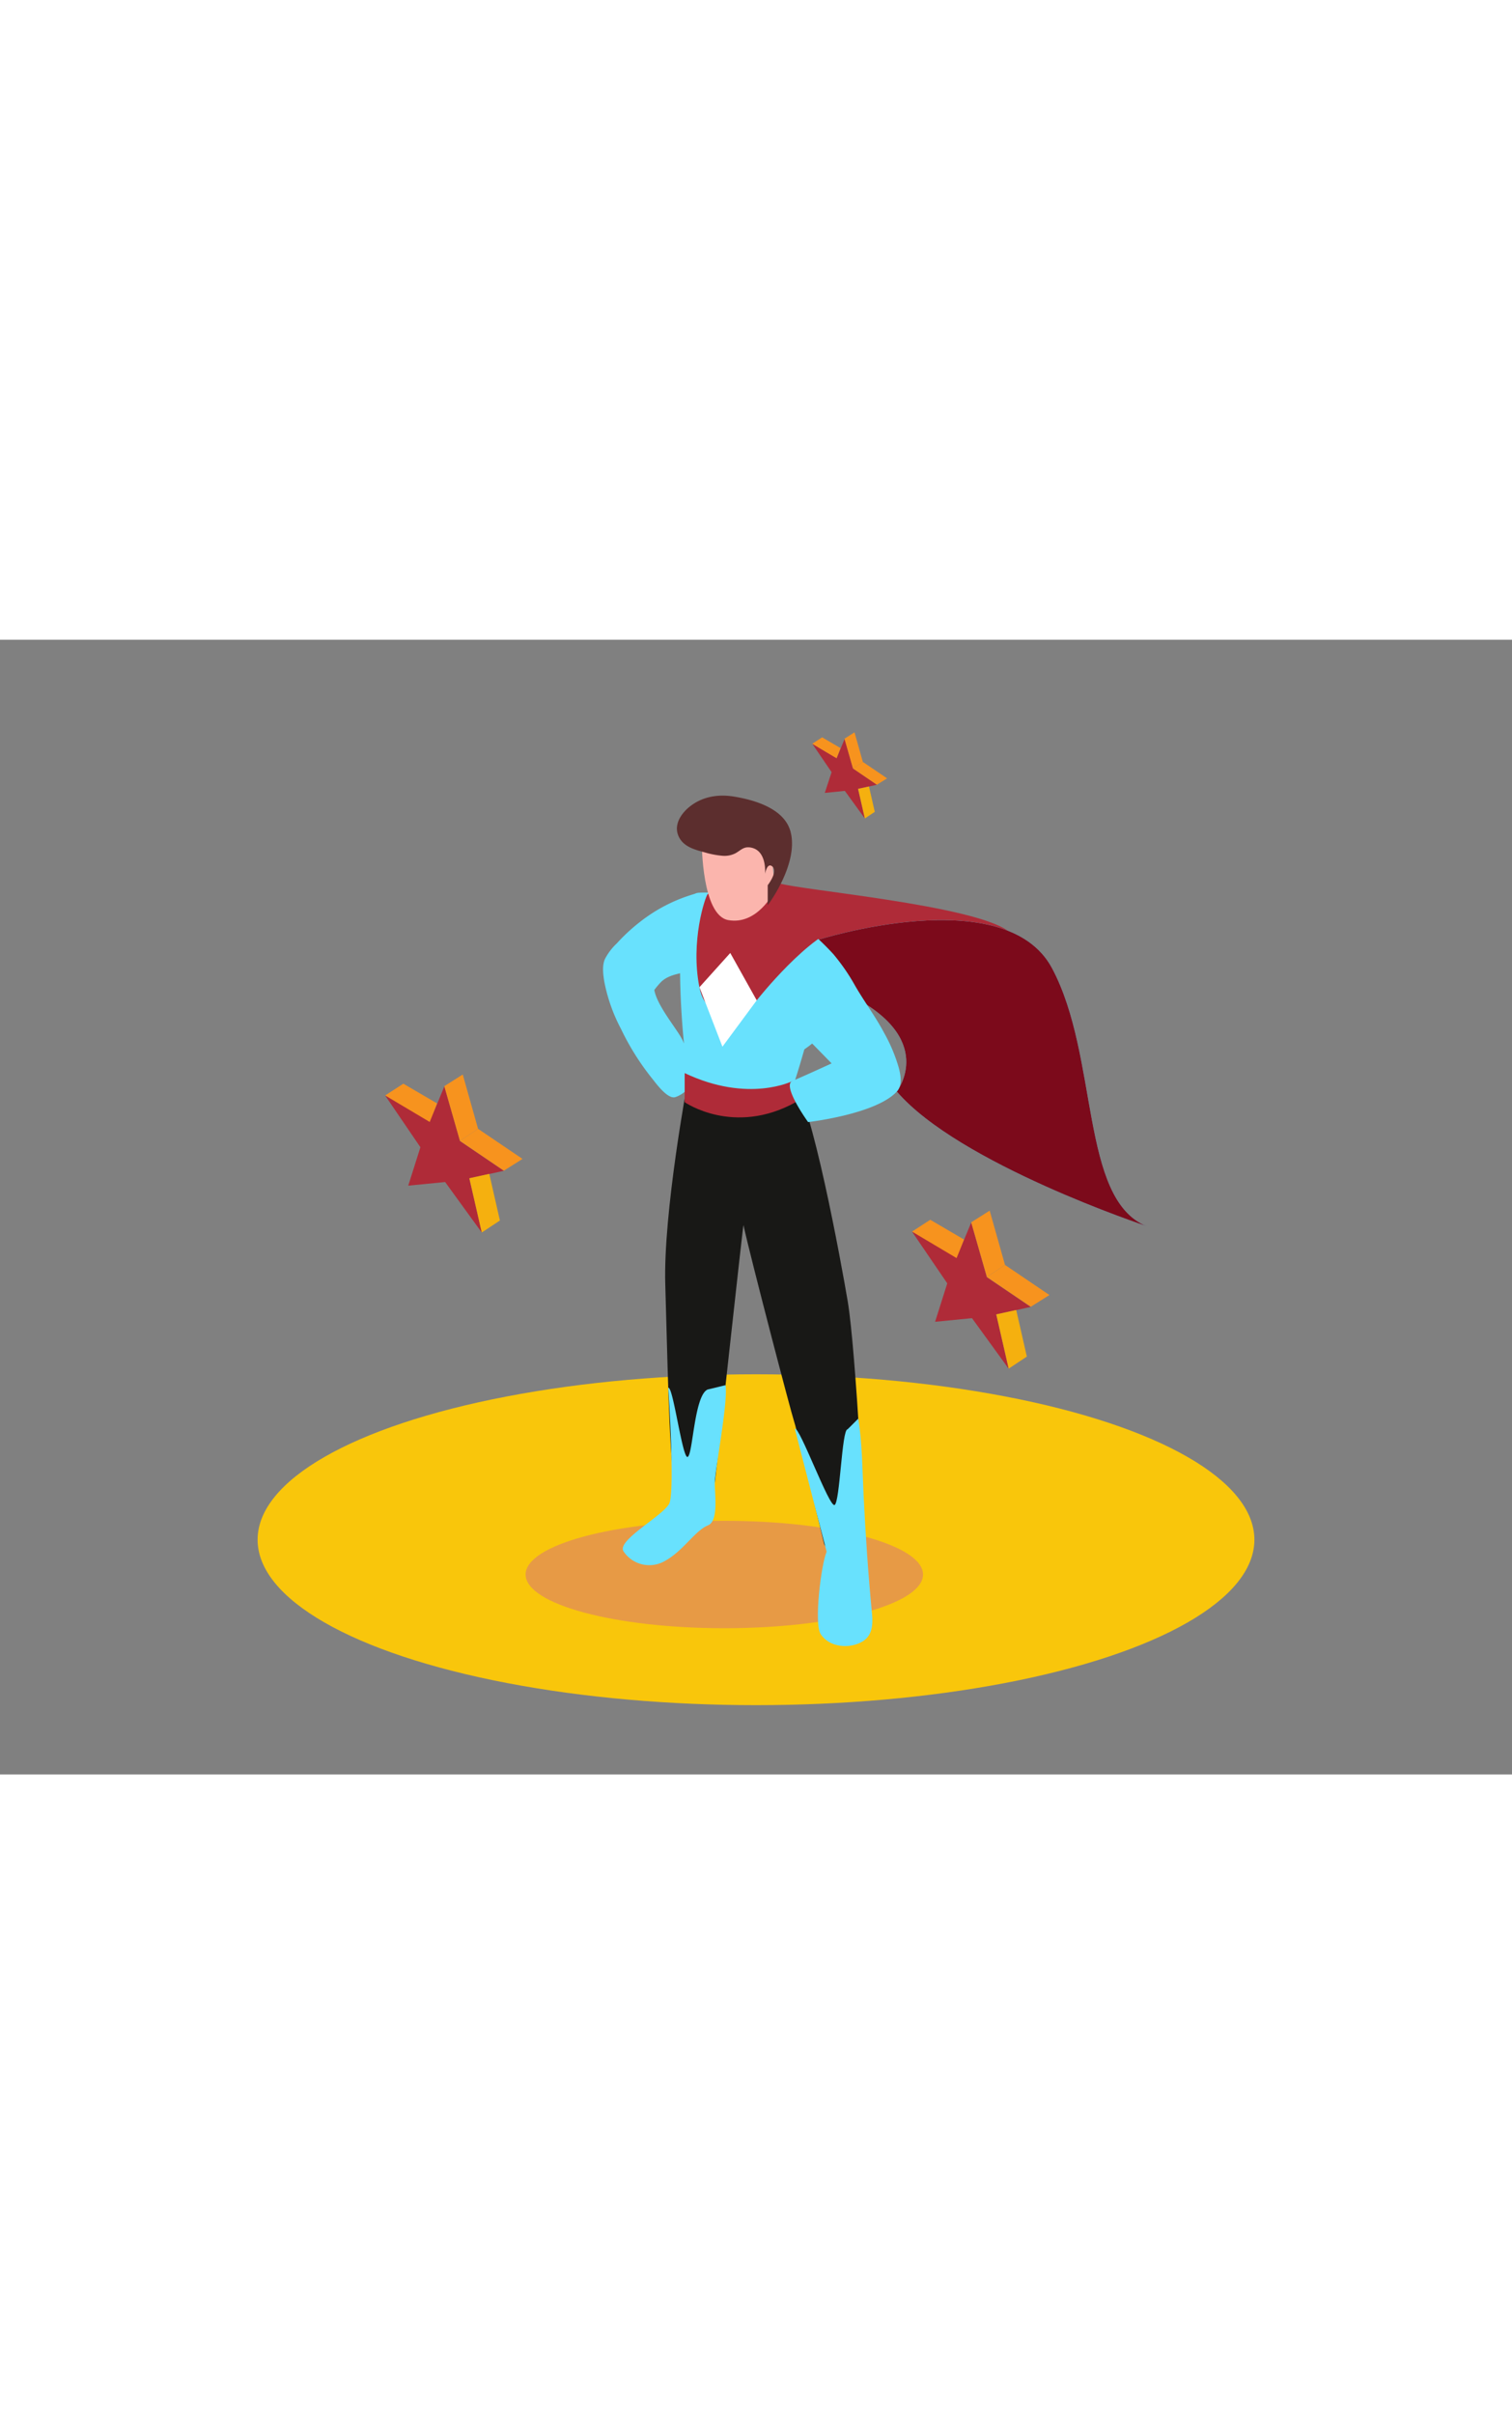<svg id="Layer_2" data-name="Layer 2" xmlns="http://www.w3.org/2000/svg" viewBox="0 0 400 300" data-imageid="super-man-isometric" imageName="Super Man" class="illustrations_image" style="width: 188px;"><rect x="0" y="0" width="400" height="300" fill="#808080" stroke="none"/><title>141-150</title><ellipse cx="200" cy="237.94" rx="131.85" ry="43.74" fill="#f9c60b"/><ellipse cx="191.62" cy="247.14" rx="52.57" ry="14.2" fill="#e28b5a" opacity="0.74"/><path d="M181.95,116.65s-6.54,34.81-5.95,53.9.92,42.46,2.38,52.81c0,0,6.46,3.2,10.75-.59,0,0,7.46-68.34,7.55-68,1.94,8.8,12.48,49.14,13.45,52.08S218,239,218,239s1.5,5.17,10.92-.67c0,0-2.44-50.33-4.66-63.45-1.67-9.91-9.62-53.54-14.59-58.27" fill="#181816"/><path d="M209.35,119.45s11.2-32.54,6.67-40-22.65-13.3-31.34-12.55-3.12,52.16-1.74,52.54S197.15,128.64,209.35,119.45Z" fill="#68e1fd" class="target-color"/><path d="M197.92,68.94s2.11-6.34,8.3-4.52,50.68,5.7,60.35,12.48-47.58,10-47.58,10Z" fill="#af2b38"/><path d="M216,79.46s49.87-16,62.33,7.4,7.33,60.82,24.92,68.15c0,0-49.59-16.44-66-35.57,0,0,11.13-14.2-13.5-26" fill="#68e1fd" class="target-color"/><path d="M216,79.46s49.87-16,62.33,7.4,7.33,60.82,24.92,68.15c0,0-49.59-16.44-66-35.57,0,0,11.13-14.2-13.5-26" fill="#7c0a1b"/><path d="M185.67,86.5s-1.81-17.78-1.81-19.34a42.39,42.39,0,0,0-14.54,7.43,47.91,47.91,0,0,0-6.14,5.68A15.28,15.28,0,0,0,160,84.48c-.73,1.77-.44,3.92-.16,5.77a44.74,44.74,0,0,0,4.45,12.65,67.38,67.38,0,0,0,8.15,13c1,1.23,4.2,5.75,6.28,5,4.19-1.46,5.93-6.35,5.93-6.35s-1.93-3.81-4-8.51c-1.24-2.79-6.8-9.12-7.55-13.45a21.79,21.79,0,0,1,1.79-2.12C177.64,87.79,182.24,88.3,185.67,86.5Z" fill="#68e1fd" class="target-color"/><path d="M181.13,114.57v7.69s13,9.06,29.37,0l-.82-5.6S198.05,122.6,181.13,114.57Z" fill="#af2b38"/><path d="M227.07,205.91s-2.86,2.87-2.86,2.85c-1.52,0-2,19.36-3.43,20s-9.25-20.81-10.52-20.19l8.42,32.53c-1.46,3.49-3.39,19-1.57,21.78,2.26,3.53,7.58,4,11,2,2.7-1.55,2.85-4.58,2.58-7.39-1-10.36-1.72-20.93-2.23-31.34C228.14,219.52,228.11,212.58,227.07,205.91Z" fill="#68e1fd" class="target-color"/><path d="M191.94,197.08s-4.72,1.16-4.72,1.14c-3.56,1.51-3.91,17.14-5.29,17.82s-3.88-18.88-5.15-18.26c0,0,1.87,27.76.23,30.69-1.83,3.27-13.89,9.69-12.07,12.52a8.18,8.18,0,0,0,11,2.54c4.8-2.62,7.93-8,11.36-9.39,2.94-1.18,1.69-8.81,1.81-11.37C189.33,218.34,192.63,201.47,191.94,197.08Z" fill="#68e1fd" class="target-color"/><path d="M223.23,86.71q-1.31-1.86-2.77-3.6a71.57,71.57,0,0,0-7.41-7l-13.58-5.63q-3.69,17.9-7.67,35.74l19,3.33a32.14,32.14,0,0,0,4.06-2.8L220,112s-7.45,3.44-10.35,4.63,4.13,10.89,4.13,10.89,18-2.06,23.49-8.09c1.51-1.65,1-4.37.49-6.31a43,43,0,0,0-3.88-9.21c-2.35-4.43-5.39-8.44-7.86-12.79Q224.75,88.86,223.23,86.71Z" fill="#68e1fd" class="target-color"/><path d="M187.25,67.16c-.72.85-4.64,12.57-2.22,24.71s15.16,3.46,15.16,3.46,14-17.78,23.43-19.84" fill="#af2b38"/><path d="M185.67,53.88s0,19,7,20.24c7.66,1.36,12-7.34,12-7.34s1-16.79-6.63-18.27S185.89,51.45,185.67,53.88Z" fill="#fbb5ad"/><path d="M186.5,56.23c-2.37-.64-5.19-1.34-6.6-3.57-2.12-3.36.21-6.84,3-8.88,3.39-2.47,7.49-3,11.57-2.27,5.46.93,13.22,3.25,14.72,9.42,2.07,8.52-6.09,19.26-6.09,19.26v-5.3s2.75-3.52,1.29-4.89-2,1.92-2,1.92.62-6.29-3.86-7c-1.85-.29-2.53.74-4,1.55a6.43,6.43,0,0,1-3.43.64A23.32,23.32,0,0,1,186.5,56.23Z" fill="#5c2e2e"/><polygon points="193.19 82.81 185.04 91.86 191.12 107.59 200.19 95.33 193.19 82.81" fill="#fff"/><polygon points="101.88 120.49 106.7 117.37 115.64 122.59 113.7 127.72 101.88 120.49" fill="#f7931e"/><path d="M108,144.33l3.22-10.16-9.33-13.68s11.81,7,11.79,7,3.88-9.42,3.88-9.42l4.15,14.47,11.6,7.86-9.13,2,3.29,14.35-9.71-13.38Z" fill="#af2b38"/><polygon points="121.68 132.5 133.29 140.37 138.23 137.26 126.47 129.3 121.68 132.5" fill="#f7931e"/><polygon points="117.54 118.03 122.42 114.94 126.47 129.3 121.68 132.5 117.54 118.03" fill="#f7931e"/><polygon points="124.16 142.37 127.45 156.72 132.25 153.54 129.44 141.21 124.16 142.37" fill="#f5b00f"/><polygon points="241.27 156.48 246.1 153.35 255.04 158.58 253.1 163.71 241.27 156.48" fill="#f7931e"/><path d="M247.38,180.32l3.22-10.16-9.33-13.68s11.81,7,11.79,7,3.88-9.42,3.88-9.42l4.15,14.47,11.6,7.86-9.13,2,3.29,14.35-9.71-13.38Z" fill="#af2b38"/><polygon points="261.08 168.49 272.69 176.35 277.63 173.25 265.87 165.28 261.08 168.49" fill="#f7931e"/><polygon points="256.93 154.02 261.82 150.93 265.87 165.28 261.08 168.49 256.93 154.02" fill="#f7931e"/><polygon points="263.56 178.36 266.85 192.71 271.65 189.52 268.84 177.2 263.56 178.36" fill="#f5b00f"/><polygon points="214.87 27.5 217.5 25.8 222.37 28.65 221.31 31.44 214.87 27.5" fill="#f7931e"/><path d="M218.2,40.49,220,35l-5.08-7.45s6.43,3.83,6.42,3.79,2.11-5.13,2.11-5.13L225.66,34,232,38.33l-5,1.09,1.79,7.82-5.29-7.29Z" fill="#af2b38"/><polygon points="225.66 34.04 231.98 38.33 234.68 36.64 228.27 32.3 225.66 34.04" fill="#f7931e"/><polygon points="223.4 26.16 226.06 24.48 228.27 32.3 225.66 34.04 223.4 26.16" fill="#f7931e"/><polygon points="227.01 39.42 228.8 47.24 231.42 45.5 229.89 38.79 227.01 39.42" fill="#f5b00f"/></svg>